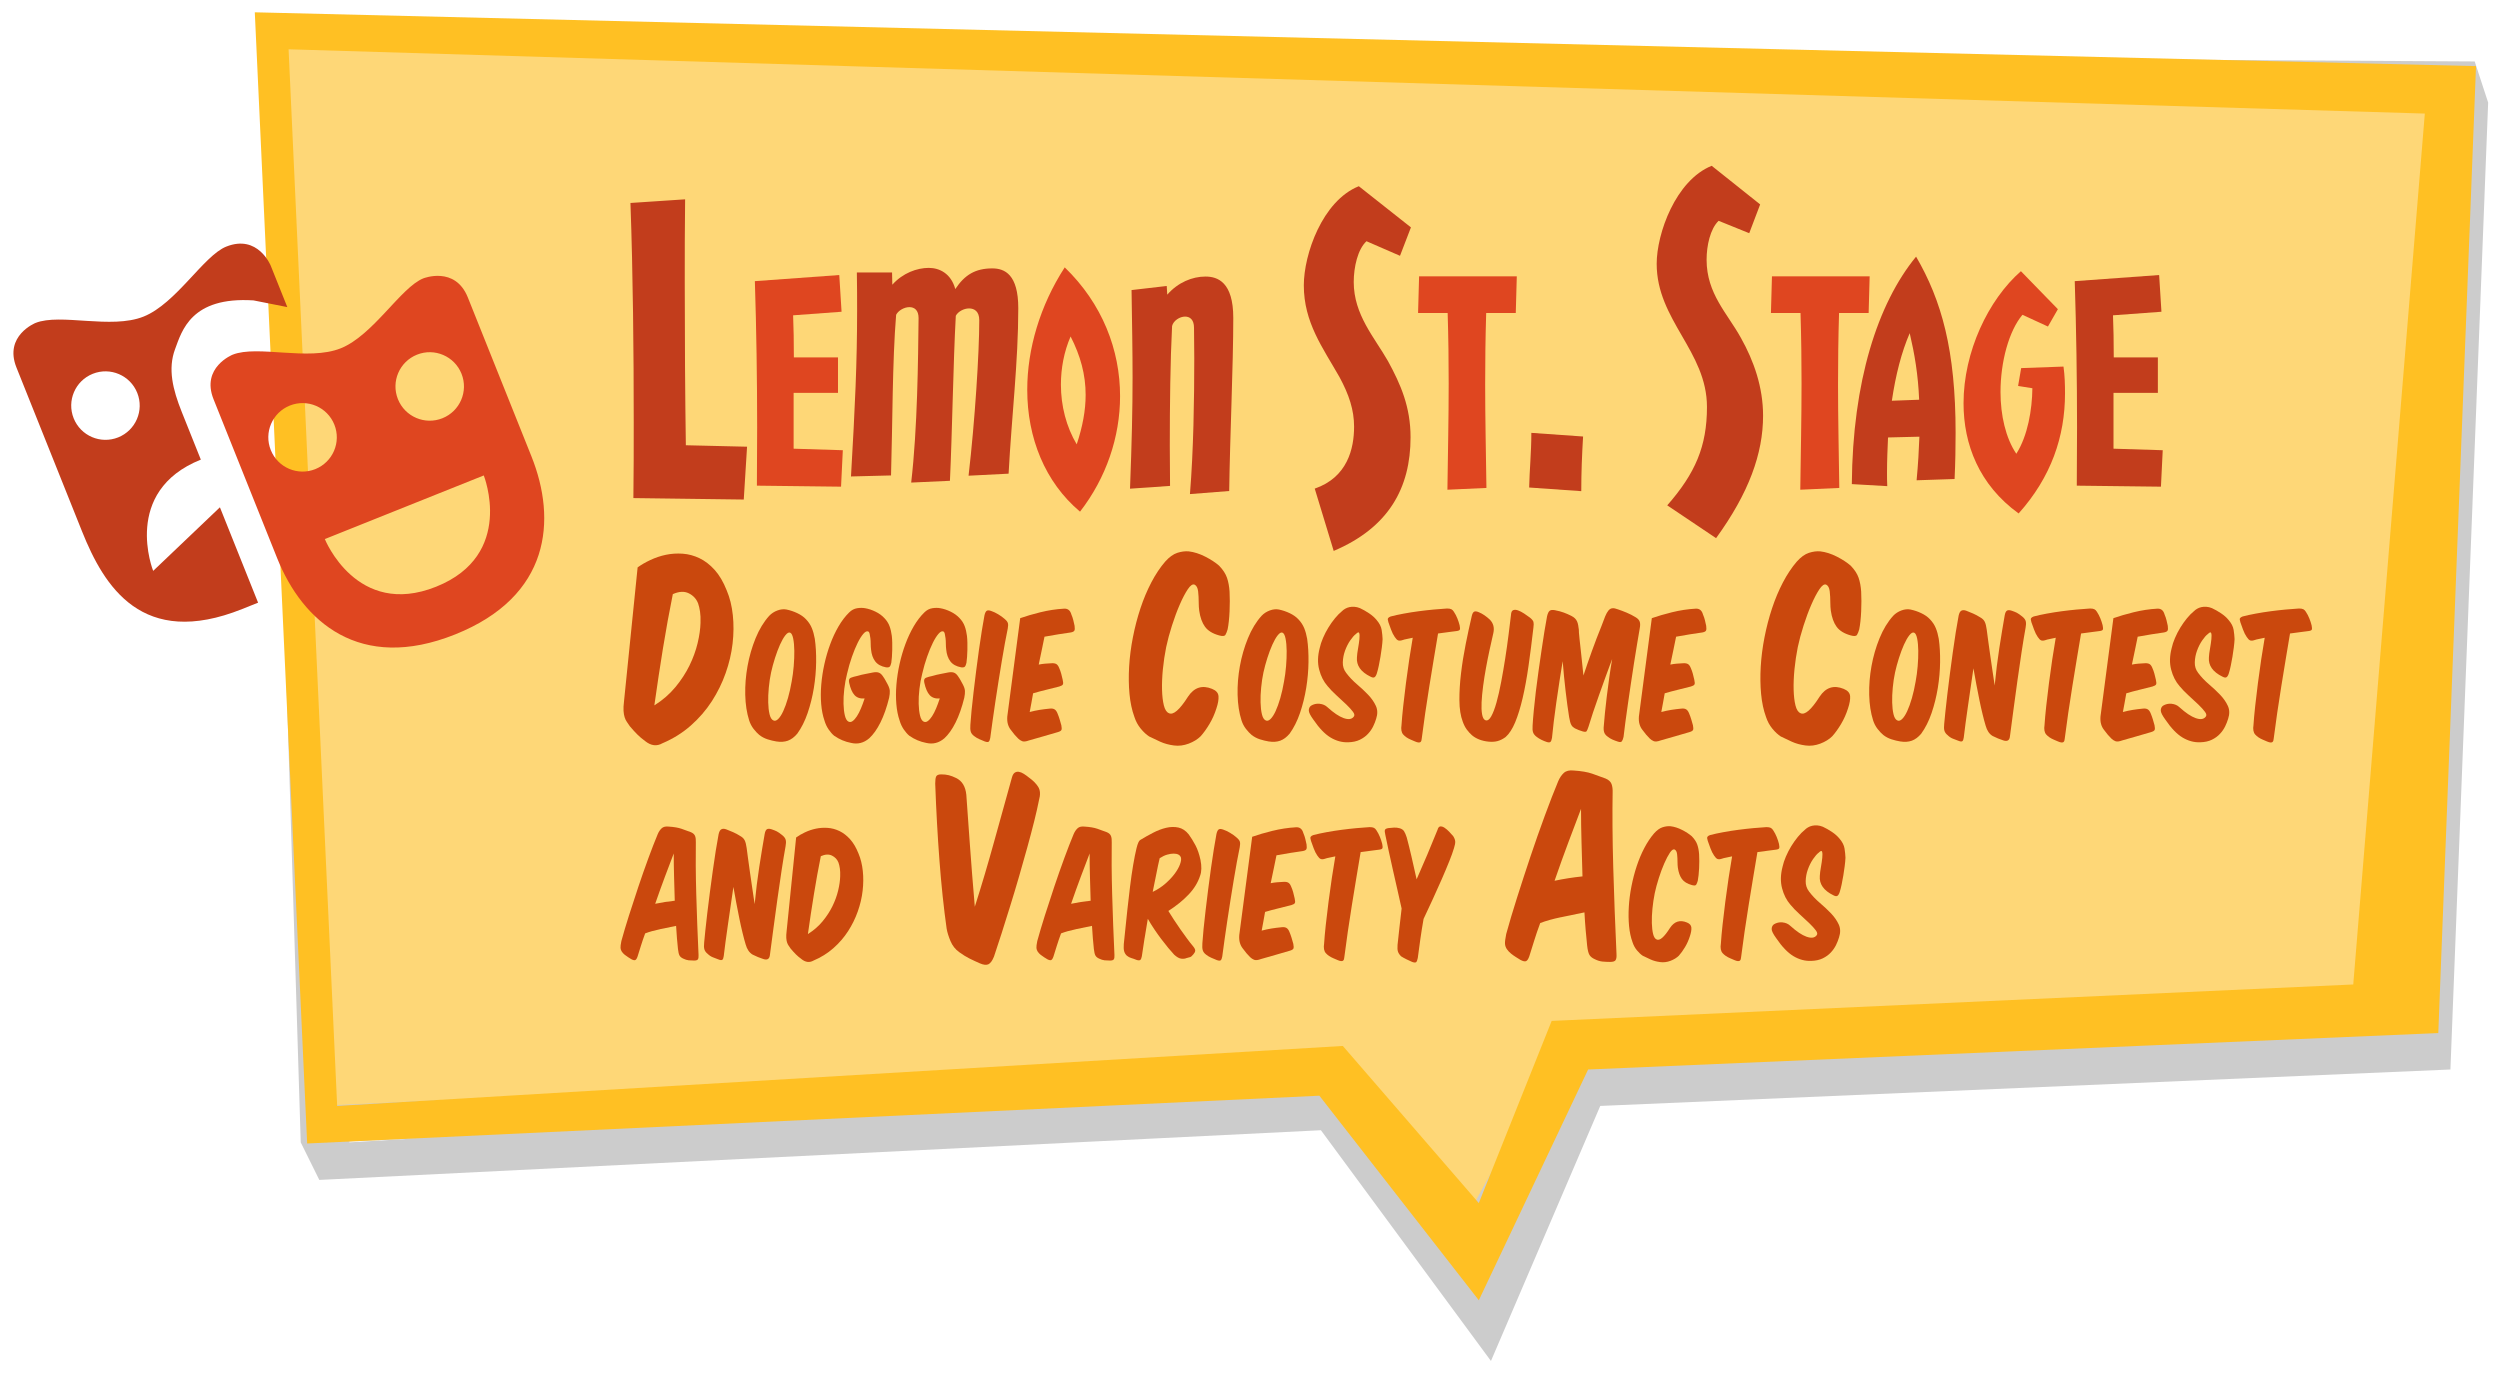 <?xml version="1.0" encoding="UTF-8"?>
<svg id="Layer_1" xmlns="http://www.w3.org/2000/svg" xmlns:xlink="http://www.w3.org/1999/xlink" viewBox="0 0 205.844 113.179">
  <defs>
    <style>
      .cls-1 {
        fill: #fed777;
      }

      .cls-2 {
        filter: url(#drop-shadow-5);
      }

      .cls-3 {
        filter: url(#drop-shadow-4);
      }

      .cls-4 {
        fill: #df4620;
      }

      .cls-5 {
        fill: #ffc023;
      }

      .cls-6 {
        fill: #c23d1c;
      }

      .cls-7 {
        opacity: .2;
      }

      .cls-8 {
        fill: #ca480d;
      }
    </style>
    <filter id="drop-shadow-4" x="49.911" y="11.652" width="128.162" height="33.709" filterUnits="userSpaceOnUse">
      <feOffset dx="2" dy="2"/>
      <feGaussianBlur result="blur" stdDeviation="0"/>
      <feFlood flood-color="#fdcf57" flood-opacity="1"/>
      <feComposite in2="blur" operator="in"/>
      <feComposite in="SourceGraphic"/>
    </filter>
    <filter id="drop-shadow-5" x="50.09" y="44.392" width="140.275" height="35.049" filterUnits="userSpaceOnUse">
      <feOffset dx="1" dy="1"/>
      <feGaussianBlur result="blur-2" stdDeviation="0"/>
      <feFlood flood-color="#fdcf57" flood-opacity="1"/>
      <feComposite in2="blur-2" operator="in"/>
      <feComposite in="SourceGraphic"/>
    </filter>
  </defs>
  <path class="cls-7" d="M21.979,4.013l2.782,90.047,1.53,3.092,82.47-4.092,14,19,9-21,70-3,3.107-79.616-1.107-3.384L21.979,4.013ZM28.758,93.986l5.948-.281-5.944.354-.003-.074ZM122.542,101.807l1.186-2.166-.968,2.419-.219-.253Z"/>
  <g>
    <polygon class="cls-1" points="22.076 2.059 200.761 6.397 196.719 82.159 128.428 86.233 119.761 102.059 108.599 87.169 26.197 91.059 22.076 2.059"/>
    <path class="cls-5" d="M121.761,107.059l-13.126-16.842-83.344,3.935L20.979,1.013l182.89,4.431-3.107,79.616-70,3-9,19ZM110.565,86.121l11.196,12.938,6-15,66-3,5.893-71.708L23.761,4.059l4,87,82.804-4.938Z"/>
  </g>
  <path id="path6342-3" class="cls-4" d="M19.152,29.205s-2.617,1.048-1.57,3.665l5.238,13.087c2.095,5.235,6.807,9.422,14.659,6.279s8.374-9.425,6.279-14.659l-5.238-13.087c-1.048-2.617-3.665-1.57-3.665-1.57-1.853.741-4.128,4.689-6.804,5.76s-6.841-.299-8.899.525ZM23.865,33.392c1.446-.579,3.086.124,3.665,1.57s-.124,3.086-1.57,3.665-3.086-.124-3.665-1.57.124-3.086,1.57-3.665ZM34.334,29.202c1.446-.579,3.086.124,3.665,1.57s-.124,3.086-1.57,3.665-3.086-.124-3.665-1.57.124-3.086,1.57-3.665ZM26.746,44.385l6.543-2.619,6.543-2.619s2.619,6.543-3.924,9.162c-6.543,2.619-9.162-3.924-9.162-3.924Z"/>
  <g class="cls-3">
    <path class="cls-6" d="M54.411,14.412c-.03,2.279-.03,4.59-.03,6.899,0,4.649.03,9.27.09,13.35l5.04.12-.271,4.35-9.089-.12c.029-2.01.029-4.11.029-6.21,0-5.909-.06-12.18-.27-18.089l4.5-.3Z"/>
    <path class="cls-4" d="M63.344,34.944l4.052.126-.146,3.002-6.929-.084c0-1.554.021-3.149.021-4.808,0-3.947-.062-8.062-.188-12.031l6.95-.504.188,3.023-3.989.294c.042,1.134.062,2.1.062,3.465h3.633v2.918h-3.653v4.599Z"/>
    <path class="cls-6" d="M71.45,20.435l.021,1.008c.86-.966,2.036-1.386,3.002-1.386.861,0,1.826.441,2.184,1.743.777-1.176,1.658-1.701,3.045-1.701,1.028,0,2.141.504,2.141,3.275,0,4.409-.545,8.902-.797,13.627l-3.297.168c.525-4.515.882-10.1.882-12.808,0-.714-.399-.966-.84-.966s-.924.272-1.092.608c-.21,3.779-.294,9.596-.483,13.585l-3.191.146c.525-4.514.567-10.099.609-13.542,0-.651-.336-.903-.756-.903-.441,0-.924.294-1.092.63-.314,3.779-.294,9.092-.42,13.228l-3.297.084c.336-5.795.504-9.385.504-13.647,0-1.008,0-2.036-.021-3.149h2.897Z"/>
    <path class="cls-4" d="M90.224,30.618c0,3.359-1.135,6.719-3.297,9.511-2.897-2.436-4.346-6.089-4.346-10.036,0-3.359,1.049-6.929,3.086-10.078,3.107,3.003,4.557,6.803,4.557,10.604ZM85.353,29.673c0,1.743.44,3.465,1.301,4.913.483-1.448.735-2.792.735-4.073,0-1.658-.42-3.212-1.239-4.808-.545,1.26-.797,2.624-.797,3.968Z"/>
    <path class="cls-6" d="M94.066,21.548l.042.714c.882-1.008,2.058-1.491,3.149-1.491,1.008,0,2.288.462,2.288,3.401,0,3.927-.272,9.722-.336,14.257l-3.232.252c.293-3.569.356-7.832.356-11.17,0-.903-.021-1.764-.021-2.52,0-.672-.336-.924-.735-.924-.44,0-.966.336-1.071.776-.146,2.835-.188,6.467-.188,9.868,0,1.134.021,2.247.021,3.297l-3.296.23c.147-3.842.21-6.551.21-9.154,0-2.226-.042-4.388-.084-7.201l2.897-.336Z"/>
    <path class="cls-6" d="M114.173,16.722l-.9,2.34-2.76-1.2c-.72.66-1.05,2.13-1.05,3.36,0,2.699,1.71,4.56,2.82,6.51,1.05,1.92,1.859,3.779,1.859,6.27,0,4.17-1.8,7.439-6.329,9.359l-1.561-5.13c2.7-.93,3.24-3.3,3.24-5.1,0-1.38-.42-2.64-1.2-4.08-1.38-2.43-2.939-4.499-2.939-7.56,0-2.55,1.529-6.96,4.529-8.159l4.29,3.39Z"/>
    <path class="cls-4" d="M114.847,20.75h8.042l-.084,3.023h-2.436c-.063,2.078-.084,4.01-.084,5.879,0,2.75.063,5.459.104,8.524l-3.212.146c.042-3.17.104-5.899.104-8.755,0-1.827-.021-3.717-.084-5.795h-2.436l.084-3.023Z"/>
    <path class="cls-6" d="M123.907,38.141c.03-1.439.18-2.85.18-4.5l4.26.3c-.09,1.5-.149,2.971-.149,4.5l-4.29-.3Z"/>
    <path class="cls-6" d="M142.927,14.832l-.9,2.369-2.52-1.02c-.69.66-.99,2.04-.99,3.21,0,2.79,1.71,4.41,2.82,6.42,1.08,1.92,1.83,4.079,1.83,6.42,0,3.119-1.171,6.359-3.87,10.079l-4.021-2.7c2.311-2.64,3.271-4.859,3.271-8.1,0-4.59-4.14-7.14-4.14-11.789,0-2.49,1.56-6.87,4.529-8.07l3.99,3.181Z"/>
    <path class="cls-4" d="M143.901,20.75h8.042l-.084,3.023h-2.436c-.063,2.078-.084,4.01-.084,5.879,0,2.75.063,5.459.104,8.524l-3.212.146c.042-3.17.104-5.899.104-8.755,0-1.827-.021-3.717-.084-5.795h-2.436l.084-3.023Z"/>
    <path class="cls-6" d="M155.808,37.547c.127-1.323.189-2.499.231-3.591l-2.583.063c-.041.924-.084,1.89-.084,2.897,0,.356,0,.756.021,1.112l-2.918-.168c.062-8.44,2.12-14.865,5.291-18.729,2.1,3.611,3.254,7.685,3.254,14.509,0,1.176-.021,2.456-.084,3.8l-3.129.105ZM153.771,30.996l2.247-.084c-.084-2.079-.379-3.779-.777-5.48-.672,1.554-1.154,3.423-1.47,5.564Z"/>
    <path class="cls-4" d="M159.673,31.206c0-4.241,2.036-8.524,4.724-10.876l3.044,3.128-.818,1.428-2.1-.966c-1.113,1.323-1.806,3.863-1.806,6.362,0,1.89.42,3.779,1.302,5.081.945-1.491,1.302-3.633,1.322-5.396l-1.176-.188.252-1.47,3.486-.126c.104.734.125,1.47.125,2.204,0,3.549-1.133,6.887-3.82,9.89-3.255-2.352-4.535-5.69-4.535-9.07Z"/>
    <path class="cls-6" d="M172.021,34.944l4.053.126-.147,3.002-6.929-.084c0-1.554.021-3.149.021-4.808,0-3.947-.063-8.062-.189-12.031l6.949-.504.189,3.023-3.989.294c.042,1.134.063,2.1.063,3.465h3.632v2.918h-3.653v4.599Z"/>
  </g>
  <g class="cls-2">
    <path class="cls-8" d="M52.55,45.111c.406-.193.833-.337,1.279-.431.447-.093.907-.123,1.38-.09.474.033.934.157,1.38.37.447.214.863.533,1.25.96s.721.993,1,1.7c.254.6.421,1.276.5,2.03.08.753.073,1.533-.02,2.34-.094.807-.283,1.617-.57,2.43-.286.813-.667,1.587-1.14,2.32-.474.733-1.05,1.399-1.73,2-.68.6-1.46,1.087-2.34,1.46-.467.267-.939.206-1.42-.18-.253-.187-.47-.37-.649-.551-.181-.18-.384-.402-.61-.67-.08-.12-.16-.236-.24-.35s-.143-.243-.189-.39c-.047-.147-.077-.323-.091-.53-.013-.207,0-.47.04-.79l1.12-11.021c.293-.213.644-.416,1.051-.609ZM54.609,55.58c.473-.573.86-1.167,1.16-1.78s.522-1.227.67-1.84c.146-.613.227-1.173.24-1.68.013-.347,0-.653-.04-.92s-.094-.493-.16-.681c-.147-.373-.403-.649-.771-.83-.366-.18-.803-.156-1.31.07-.294,1.453-.563,2.94-.811,4.46-.246,1.521-.483,3.087-.71,4.7.681-.427,1.257-.927,1.73-1.5Z"/>
    <path class="cls-8" d="M65.843,50.712c.107.262.188.556.245.882.084.579.121,1.221.111,1.926-.009.704-.072,1.413-.188,2.128-.117.714-.287,1.399-.511,2.058-.225.658-.509,1.225-.854,1.701-.243.289-.502.482-.777.581-.275.098-.59.119-.944.062-.233-.037-.474-.096-.722-.175-.247-.079-.474-.198-.679-.356-.158-.131-.317-.299-.476-.505-.159-.205-.28-.438-.364-.699-.196-.616-.303-1.316-.322-2.101-.019-.784.045-1.575.189-2.373s.366-1.562.665-2.296c.299-.732.672-1.346,1.12-1.841.187-.196.413-.343.679-.441.266-.098.516-.123.749-.076.308.065.604.165.889.301.285.135.521.301.707.497.215.224.376.467.483.728ZM63.666,51.307c-.149.191-.297.448-.441.771s-.282.688-.413,1.099c-.131.411-.238.808-.322,1.19-.084.392-.146.808-.188,1.246s-.059.847-.049,1.225c.009.378.046.702.111.974.065.271.168.438.309.504.121.065.254.027.398-.112s.285-.357.42-.651c.136-.294.264-.65.386-1.07.121-.42.224-.878.308-1.372.074-.393.131-.812.168-1.261.037-.447.054-.867.049-1.26-.005-.392-.035-.728-.091-1.008s-.14-.443-.252-.49c-.112-.046-.243.026-.392.217Z"/>
    <path class="cls-8" d="M72.254,53.89c-.051.057-.151.075-.301.057-.401-.075-.698-.238-.889-.49-.191-.252-.307-.578-.344-.979-.009-.075-.016-.149-.021-.225-.005-.074-.007-.154-.007-.238s-.003-.165-.007-.244c-.005-.08-.013-.156-.021-.231-.019-.14-.04-.261-.062-.364-.023-.103-.063-.163-.119-.182-.112-.047-.245.019-.399.196-.154.177-.311.427-.469.749-.159.321-.315.702-.469,1.141-.154.438-.287.9-.399,1.386-.103.401-.18.821-.231,1.26-.051.439-.072.848-.062,1.226.009.378.047.7.112.966.064.266.163.432.294.497.111.056.226.042.343-.042.116-.084.233-.215.35-.392.117-.178.229-.395.336-.651s.208-.529.302-.819c-.355.028-.631-.062-.826-.272-.196-.21-.346-.554-.448-1.029-.047-.215,0-.35.14-.406.141-.056.322-.106.546-.153.215-.065.439-.119.673-.161.232-.042.434-.082.602-.119.196-.037.357-.033.483.014s.24.149.343.309c.074.103.145.215.21.336s.126.233.182.336c.103.195.159.368.168.518.01.149-.009.341-.056.574-.196.793-.434,1.47-.714,2.03-.28.56-.588.994-.924,1.302-.448.383-.947.509-1.498.378-.495-.094-.957-.289-1.387-.588-.158-.131-.312-.306-.462-.525-.148-.219-.261-.459-.336-.721-.14-.401-.23-.856-.272-1.365s-.04-1.043.007-1.603c.047-.561.133-1.125.259-1.694s.287-1.117.483-1.645c.195-.527.425-1.016.686-1.464.262-.447.551-.825.868-1.134.196-.195.415-.312.658-.35.242-.037.462-.037.658,0,.279.047.566.143.86.287s.539.324.735.539c.187.195.324.413.413.65.089.238.151.507.188.806.019.158.03.341.035.546s.005.408,0,.608c-.005.201-.014.395-.027.581-.015.188-.031.346-.05.477-.037.158-.081.266-.133.321Z"/>
    <path class="cls-8" d="M78.442,53.89c-.051.057-.151.075-.301.057-.401-.075-.698-.238-.889-.49-.191-.252-.307-.578-.344-.979-.009-.075-.016-.149-.021-.225-.005-.074-.007-.154-.007-.238s-.003-.165-.007-.244c-.005-.08-.013-.156-.021-.231-.019-.14-.04-.261-.062-.364-.023-.103-.063-.163-.119-.182-.112-.047-.245.019-.399.196-.154.177-.311.427-.469.749-.159.321-.315.702-.469,1.141-.154.438-.287.9-.399,1.386-.103.401-.18.821-.231,1.26-.051.439-.072.848-.062,1.226.009.378.047.7.112.966.064.266.163.432.294.497.111.056.226.042.343-.042.116-.084.233-.215.35-.392.117-.178.229-.395.336-.651s.208-.529.302-.819c-.355.028-.631-.062-.826-.272-.196-.21-.346-.554-.448-1.029-.047-.215,0-.35.14-.406.141-.056.322-.106.546-.153.215-.065.439-.119.673-.161.232-.042.434-.082.602-.119.196-.037.357-.033.483.014s.24.149.343.309c.074.103.145.215.21.336s.126.233.182.336c.103.195.159.368.168.518.01.149-.009.341-.056.574-.196.793-.434,1.47-.714,2.03-.28.56-.588.994-.924,1.302-.448.383-.947.509-1.498.378-.495-.094-.957-.289-1.387-.588-.158-.131-.312-.306-.462-.525-.148-.219-.261-.459-.336-.721-.14-.401-.23-.856-.272-1.365s-.04-1.043.007-1.603c.047-.561.133-1.125.259-1.694s.287-1.117.483-1.645c.195-.527.425-1.016.686-1.464.262-.447.551-.825.868-1.134.196-.195.415-.312.658-.35.242-.037.462-.037.658,0,.279.047.566.143.86.287s.539.324.735.539c.187.195.324.413.413.65.089.238.151.507.188.806.019.158.03.341.035.546s.005.408,0,.608c-.005.201-.014.395-.027.581-.015.188-.031.346-.05.477-.037.158-.081.266-.133.321Z"/>
    <path class="cls-8" d="M81.984,50.299c.032.107.03.259-.008.455-.074.346-.153.752-.237,1.218-.084.467-.171.964-.259,1.491-.089.527-.178,1.076-.267,1.646s-.175,1.129-.259,1.68-.161,1.08-.231,1.589c-.069.509-.133.969-.188,1.379-.028.159-.07.262-.126.309-.056.046-.163.042-.322-.015-.159-.065-.312-.131-.462-.195-.149-.065-.289-.149-.42-.252-.14-.104-.231-.222-.273-.357-.042-.135-.053-.324-.034-.567.019-.316.051-.711.098-1.183s.103-.982.168-1.533.136-1.124.21-1.722c.075-.598.151-1.176.231-1.736.079-.56.158-1.087.237-1.582.079-.494.151-.914.217-1.26.047-.205.112-.331.196-.378s.21-.037.378.028c.168.056.351.142.546.259.196.116.369.24.519.371.158.131.254.25.287.356Z"/>
    <path class="cls-8" d="M84.672,49.41c.64-.158,1.286-.257,1.939-.294.308-.019.509.14.602.476.075.178.129.336.161.477.032.14.067.294.105.462.027.196.021.329-.021.398-.042.07-.143.119-.301.147-.327.047-.67.098-1.029.154-.359.056-.734.121-1.127.195-.074.346-.149.71-.224,1.093-.075.383-.159.783-.252,1.203.177-.037.352-.062.524-.076.173-.015.353-.026.539-.035.159-.01.285.012.378.062.094.052.173.156.238.315.074.168.133.331.175.49.042.158.082.321.119.489.047.196.052.327.014.393-.037.065-.135.121-.294.168-.354.093-.716.185-1.085.272-.368.089-.726.185-1.07.287-.047.271-.094.534-.141.791s-.093.507-.14.749c.28-.074.551-.133.812-.175.262-.042.542-.077.841-.105.158-.019.286,0,.385.057.098.056.18.163.245.322.074.177.135.345.182.504.047.158.093.321.14.489.038.188.04.315.008.386-.033.069-.129.128-.287.175-.393.111-.794.229-1.204.35-.411.122-.803.233-1.176.336-.252.094-.441.114-.567.063-.126-.052-.235-.124-.329-.217-.103-.103-.201-.208-.294-.315-.094-.107-.2-.245-.322-.413-.103-.131-.18-.284-.23-.462-.052-.177-.067-.387-.049-.63l1.063-8.092c.477-.168,1.034-.331,1.673-.49Z"/>
    <path class="cls-8" d="M99.329,56.321c.02.267-.037.6-.17,1-.146.467-.34.899-.58,1.3s-.48.733-.72,1c-.254.253-.584.456-.99.61-.407.152-.81.203-1.21.149-.413-.054-.79-.156-1.13-.31s-.644-.297-.91-.431c-.227-.146-.457-.359-.69-.64s-.409-.606-.529-.979c-.2-.547-.333-1.174-.4-1.881-.066-.706-.076-1.456-.03-2.25.047-.793.15-1.6.311-2.42.16-.819.366-1.612.62-2.38.253-.767.553-1.479.899-2.14s.727-1.23,1.141-1.71c.333-.373.666-.613,1-.72.333-.107.646-.147.939-.12.44.053.891.196,1.351.43s.843.483,1.149.75c.32.333.537.667.65,1s.183.714.21,1.14c.026.494.026,1.034,0,1.62-.027.587-.08,1.08-.16,1.48-.054.187-.113.337-.18.45-.067.113-.24.13-.521.05-.533-.146-.92-.384-1.16-.71-.239-.327-.399-.771-.479-1.33-.014-.106-.023-.213-.03-.32-.007-.106-.01-.213-.01-.32,0-.346-.017-.663-.05-.949-.034-.287-.13-.471-.29-.551-.16-.066-.347.061-.561.381-.213.319-.434.739-.66,1.26-.227.52-.439,1.093-.64,1.72s-.36,1.22-.479,1.78c-.12.6-.21,1.207-.271,1.819-.06.614-.083,1.178-.07,1.69.014.514.063.943.15,1.29s.223.56.41.64c.359.188.887-.267,1.58-1.359.506-.761,1.166-.974,1.979-.641.333.134.511.334.53.601Z"/>
    <path class="cls-8" d="M106.382,50.712c.107.262.188.556.245.882.084.579.121,1.221.111,1.926-.009.704-.072,1.413-.188,2.128-.117.714-.287,1.399-.511,2.058-.225.658-.509,1.225-.854,1.701-.243.289-.502.482-.777.581-.275.098-.59.119-.944.062-.233-.037-.474-.096-.722-.175-.247-.079-.474-.198-.679-.356-.158-.131-.317-.299-.476-.505-.159-.205-.28-.438-.364-.699-.196-.616-.303-1.316-.322-2.101-.019-.784.045-1.575.189-2.373s.366-1.562.665-2.296c.299-.732.672-1.346,1.12-1.841.187-.196.413-.343.679-.441.266-.098.516-.123.749-.076.308.065.604.165.889.301.285.135.521.301.707.497.215.224.376.467.483.728ZM104.205,51.307c-.149.191-.297.448-.441.771s-.282.688-.413,1.099c-.131.411-.238.808-.322,1.19-.084.392-.146.808-.188,1.246s-.059.847-.049,1.225c.009.378.046.702.111.974.065.271.168.438.309.504.121.065.254.027.398-.112s.285-.357.42-.651c.136-.294.264-.65.386-1.07.121-.42.224-.878.308-1.372.074-.393.131-.812.168-1.261.037-.447.054-.867.049-1.26-.005-.392-.035-.728-.091-1.008s-.14-.443-.252-.49c-.112-.046-.243.026-.392.217Z"/>
    <path class="cls-8" d="M107.655,56.949c.257.023.474.119.65.287.505.457.945.754,1.323.889.378.136.651.105.819-.091.103-.103.089-.243-.042-.42-.131-.178-.315-.38-.553-.609-.238-.229-.502-.474-.791-.734-.29-.262-.542-.523-.757-.784-.317-.364-.546-.814-.686-1.352-.14-.536-.126-1.127.042-1.771.056-.262.147-.539.273-.833s.272-.579.44-.854c.168-.274.351-.531.546-.77.196-.238.393-.437.588-.595.065-.065.149-.129.252-.189s.218-.104.344-.133.264-.037.413-.028c.148.01.303.047.462.112.242.112.489.252.741.42s.463.354.631.56c.232.271.37.542.412.812s.068.522.077.756c-.009.205-.03.434-.062.686-.033.253-.07.507-.112.764s-.089.506-.14.749c-.052.242-.105.452-.161.63-.056.168-.121.272-.196.314-.074.042-.182.026-.322-.049-.803-.392-1.176-.924-1.119-1.596.009-.196.039-.437.091-.721.051-.285.088-.542.111-.771s.02-.394-.014-.497c-.032-.103-.124-.079-.272.07-.141.103-.297.28-.47.532s-.314.534-.427.847-.173.633-.182.959c-.01.327.084.616.279.868.252.336.549.648.89.938.341.29.648.579.924.868.275.29.485.593.63.91s.151.672.021,1.064c-.057.195-.139.403-.245.623-.107.219-.25.425-.428.615-.177.191-.398.353-.665.483-.266.131-.585.2-.959.21-.504.019-.989-.112-1.455-.392-.468-.28-.938-.771-1.414-1.471-.252-.345-.378-.597-.378-.756,0-.168.061-.299.182-.392.215-.131.45-.185.707-.161Z"/>
    <path class="cls-8" d="M118.197,51.055c-.257.033-.521.068-.791.105-.112.663-.229,1.36-.35,2.093-.122.733-.243,1.475-.364,2.227-.121.751-.235,1.495-.343,2.232s-.203,1.438-.287,2.101c-.01.13-.037.219-.084.266s-.11.065-.189.056c-.079-.009-.173-.037-.279-.084-.107-.047-.227-.098-.357-.153-.262-.112-.467-.252-.616-.42-.149-.169-.195-.43-.14-.784.028-.43.074-.947.14-1.555.065-.606.141-1.236.225-1.89s.175-1.307.272-1.96c.099-.653.193-1.246.287-1.778-.159.038-.314.07-.469.099-.154.027-.282.061-.385.098-.141.047-.255.054-.344.021-.089-.033-.184-.129-.287-.287-.111-.159-.212-.359-.301-.603-.089-.242-.161-.443-.217-.602-.056-.168-.065-.28-.028-.336.037-.057.107-.103.21-.141.317-.084.68-.163,1.085-.237.406-.075.819-.141,1.239-.196s.833-.103,1.239-.14c.406-.038.768-.065,1.085-.084.158,0,.277.021.357.062.079.042.146.109.202.203.112.168.208.35.287.546s.143.388.189.574c.037.177.042.296.014.356-.028.062-.126.101-.294.119-.215.028-.45.059-.707.091Z"/>
    <path class="cls-8" d="M119.163,56.669c-.004-.695.04-1.438.134-2.226.093-.789.222-1.592.385-2.408s.329-1.584.497-2.303c.047-.205.114-.329.203-.371.088-.042.217-.025.385.049.158.065.312.149.462.252s.294.22.434.35c.299.299.397.673.294,1.12-.093.401-.193.85-.301,1.345-.107.494-.208.996-.301,1.505-.094.509-.173,1.01-.238,1.505-.065.494-.107.94-.126,1.337s-.005.728.042.994c.047.266.136.427.267.482.168.065.329-.039.482-.314.154-.275.299-.656.435-1.142.135-.484.264-1.047.385-1.687s.233-1.29.336-1.953.193-1.309.273-1.939c.079-.63.146-1.178.202-1.645.01-.205.068-.331.176-.378.106-.047.24-.042.398.014.159.057.327.143.504.259.178.117.341.231.49.344.158.131.252.247.28.35.027.103.027.252,0,.448-.131,1.139-.267,2.198-.406,3.178-.14.98-.301,1.86-.483,2.639-.182.78-.387,1.445-.615,1.995-.229.551-.493.957-.791,1.219-.215.158-.433.268-.651.328-.22.061-.469.077-.749.05-.56-.057-1.018-.233-1.372-.532-.149-.131-.289-.285-.42-.462-.131-.178-.243-.396-.336-.658-.177-.467-.269-1.048-.273-1.743Z"/>
    <path class="cls-8" d="M127.395,55.151c-.088.578-.172,1.144-.252,1.693-.079.551-.149,1.076-.21,1.575-.061.5-.109.945-.146,1.337-.028.168-.07.277-.126.329-.057.052-.159.054-.309.007-.14-.047-.282-.104-.427-.175s-.277-.151-.398-.245c-.149-.111-.247-.233-.294-.364-.047-.13-.061-.316-.042-.56.019-.345.051-.761.098-1.246s.103-1.003.168-1.554.14-1.118.224-1.701.166-1.15.245-1.701.159-1.068.238-1.554.151-.9.217-1.246c.056-.242.131-.396.224-.462.094-.065.233-.079.421-.042.289.056.534.121.734.196.201.074.403.163.609.266.131.065.233.136.308.21.075.075.133.159.175.252.042.094.072.196.092.308.019.112.037.238.056.379,0,.065.002.145.007.237.005.094.021.267.049.519.028.252.068.613.119,1.085.052.471.119,1.112.203,1.925.093-.289.2-.606.322-.952.121-.345.245-.695.371-1.05s.256-.707.392-1.057c.135-.351.264-.675.385-.974.121-.336.227-.611.315-.826.089-.214.18-.378.272-.489.094-.112.201-.176.322-.189s.275.017.462.091c.225.075.465.166.722.273.256.107.506.235.749.385.168.103.274.222.321.357.047.135.047.324,0,.566-.065.364-.138.791-.217,1.281s-.163,1.011-.252,1.561c-.089.551-.175,1.118-.259,1.701-.084.584-.166,1.144-.245,1.681-.079.536-.149,1.038-.21,1.505s-.11.863-.147,1.189c-.037.168-.084.289-.14.364-.056.074-.163.084-.322.028-.149-.047-.299-.104-.448-.168-.149-.065-.279-.145-.392-.238-.149-.103-.247-.224-.294-.364-.047-.14-.056-.326-.028-.56.019-.271.05-.616.092-1.036s.093-.877.153-1.372.128-1.008.203-1.54c.074-.532.154-1.041.238-1.526-.159.42-.332.89-.519,1.407-.187.519-.371,1.031-.553,1.54s-.35.994-.504,1.456-.277.852-.371,1.169c-.065.196-.119.322-.161.378s-.146.061-.314.014c-.225-.064-.439-.148-.645-.252-.065-.037-.121-.076-.168-.118s-.089-.096-.126-.161-.07-.149-.098-.252c-.028-.103-.057-.233-.084-.393-.103-.644-.201-1.367-.294-2.17-.094-.803-.173-1.614-.238-2.436-.094.56-.185,1.129-.273,1.708Z"/>
    <path class="cls-8" d="M136.677,49.41c.64-.158,1.286-.257,1.939-.294.308-.019.509.14.602.476.075.178.129.336.161.477.032.14.067.294.105.462.027.196.021.329-.021.398-.042.07-.143.119-.301.147-.327.047-.67.098-1.029.154-.359.056-.734.121-1.127.195-.074.346-.149.71-.224,1.093-.075.383-.159.783-.252,1.203.177-.037.352-.062.524-.076.173-.015.353-.026.539-.035.159-.01.285.012.378.062.094.052.173.156.238.315.074.168.133.331.175.49.042.158.082.321.119.489.047.196.052.327.014.393-.037.065-.135.121-.294.168-.354.093-.716.185-1.085.272-.368.089-.726.185-1.07.287-.047.271-.094.534-.141.791s-.093.507-.14.749c.28-.074.551-.133.812-.175.262-.042.542-.077.841-.105.158-.019.286,0,.385.057.098.056.18.163.245.322.074.177.135.345.182.504.047.158.093.321.14.489.038.188.04.315.008.386-.033.069-.129.128-.287.175-.393.111-.794.229-1.204.35-.411.122-.803.233-1.176.336-.252.094-.441.114-.567.063-.126-.052-.235-.124-.329-.217-.103-.103-.201-.208-.294-.315-.094-.107-.2-.245-.322-.413-.103-.131-.18-.284-.23-.462-.052-.177-.067-.387-.049-.63l1.063-8.092c.477-.168,1.034-.331,1.673-.49Z"/>
    <path class="cls-8" d="M151.334,56.321c.02.267-.037.6-.17,1-.146.467-.34.899-.58,1.3s-.48.733-.72,1c-.254.253-.584.456-.99.61-.407.152-.81.203-1.21.149-.413-.054-.79-.156-1.13-.31s-.644-.297-.91-.431c-.227-.146-.457-.359-.69-.64s-.409-.606-.529-.979c-.2-.547-.333-1.174-.4-1.881-.066-.706-.076-1.456-.03-2.25.047-.793.15-1.6.311-2.42.16-.819.366-1.612.62-2.38.253-.767.553-1.479.899-2.14s.727-1.23,1.141-1.71c.333-.373.666-.613,1-.72.333-.107.646-.147.939-.12.44.053.891.196,1.351.43s.843.483,1.149.75c.32.333.537.667.65,1s.183.714.21,1.14c.026.494.026,1.034,0,1.62-.027.587-.08,1.08-.16,1.48-.054.187-.113.337-.18.45-.067.113-.24.13-.521.05-.533-.146-.92-.384-1.16-.71-.239-.327-.399-.771-.479-1.33-.014-.106-.023-.213-.03-.32-.007-.106-.01-.213-.01-.32,0-.346-.017-.663-.05-.949-.034-.287-.13-.471-.29-.551-.16-.066-.347.061-.561.381-.213.319-.434.739-.66,1.26-.227.52-.439,1.093-.64,1.72s-.36,1.22-.479,1.78c-.12.6-.21,1.207-.271,1.819-.06.614-.083,1.178-.07,1.69.014.514.063.943.15,1.29s.223.56.41.64c.359.188.887-.267,1.58-1.359.506-.761,1.166-.974,1.979-.641.333.134.511.334.53.601Z"/>
    <path class="cls-8" d="M158.387,50.712c.107.262.188.556.245.882.084.579.121,1.221.111,1.926-.009.704-.072,1.413-.188,2.128-.117.714-.287,1.399-.511,2.058-.225.658-.509,1.225-.854,1.701-.243.289-.502.482-.777.581-.275.098-.59.119-.944.062-.233-.037-.474-.096-.722-.175-.247-.079-.474-.198-.679-.356-.158-.131-.317-.299-.476-.505-.159-.205-.28-.438-.364-.699-.196-.616-.303-1.316-.322-2.101-.019-.784.045-1.575.189-2.373s.366-1.562.665-2.296c.299-.732.672-1.346,1.12-1.841.187-.196.413-.343.679-.441.266-.098.516-.123.749-.076.308.065.604.165.889.301.285.135.521.301.707.497.215.224.376.467.483.728ZM156.21,51.307c-.149.191-.297.448-.441.771s-.282.688-.413,1.099c-.131.411-.238.808-.322,1.19-.084.392-.146.808-.188,1.246s-.059.847-.049,1.225c.009.378.046.702.111.974.065.271.168.438.309.504.121.065.254.027.398-.112s.285-.357.42-.651c.136-.294.264-.65.386-1.07.121-.42.224-.878.308-1.372.074-.393.131-.812.168-1.261.037-.447.054-.867.049-1.26-.005-.392-.035-.728-.091-1.008s-.14-.443-.252-.49c-.112-.046-.243.026-.392.217Z"/>
    <path class="cls-8" d="M163.623,52.343c.154-.994.301-1.888.441-2.681.037-.205.1-.334.188-.385.089-.052.217-.049.385.007s.309.112.42.168c.112.056.267.163.462.322.159.131.253.264.28.398.028.136.023.301-.014.497-.103.569-.213,1.234-.329,1.995-.117.761-.231,1.547-.343,2.359-.112.812-.222,1.616-.329,2.415-.107.798-.203,1.519-.287,2.163-.028.354-.21.476-.546.363-.149-.047-.297-.101-.441-.161s-.292-.128-.44-.202c-.271-.159-.462-.439-.574-.841-.084-.279-.171-.602-.259-.966-.089-.364-.176-.753-.26-1.169-.084-.415-.168-.842-.252-1.281-.084-.438-.163-.877-.237-1.315-.075.522-.152,1.052-.231,1.589s-.154,1.053-.224,1.547c-.07.495-.136.962-.196,1.4s-.109.825-.146,1.162c-.02.158-.059.259-.119.301-.062.042-.171.03-.329-.035-.149-.056-.301-.114-.455-.175s-.296-.156-.427-.287c-.131-.103-.218-.222-.26-.357-.042-.135-.049-.324-.021-.566.019-.243.052-.576.098-1.001.047-.425.101-.903.161-1.436s.131-1.094.21-1.687.159-1.181.238-1.765c.079-.583.161-1.136.245-1.658.084-.523.163-.98.237-1.372.047-.215.122-.351.225-.406s.233-.056.392,0c.196.075.39.154.581.238s.39.191.595.321c.168.094.287.213.357.357s.124.356.161.637c.028.215.065.497.112.848.046.35.1.732.16,1.147s.124.85.189,1.302c.065.453.131.89.196,1.31.103-1.073.23-2.107.385-3.102Z"/>
    <path class="cls-8" d="M171.141,51.055c-.257.033-.521.068-.791.105-.112.663-.229,1.36-.35,2.093-.122.733-.243,1.475-.364,2.227-.121.751-.235,1.495-.343,2.232s-.203,1.438-.287,2.101c-.01.13-.037.219-.084.266s-.11.065-.189.056c-.079-.009-.173-.037-.279-.084-.107-.047-.227-.098-.357-.153-.262-.112-.467-.252-.616-.42-.149-.169-.195-.43-.14-.784.028-.43.074-.947.14-1.555.065-.606.141-1.236.225-1.89s.175-1.307.272-1.96c.099-.653.193-1.246.287-1.778-.159.038-.314.07-.469.099-.154.027-.282.061-.385.098-.141.047-.255.054-.344.021-.089-.033-.184-.129-.287-.287-.111-.159-.212-.359-.301-.603-.089-.242-.161-.443-.217-.602-.056-.168-.065-.28-.028-.336.037-.057.107-.103.21-.141.317-.084.68-.163,1.085-.237.406-.075.819-.141,1.239-.196s.833-.103,1.239-.14c.406-.038.768-.065,1.085-.084.158,0,.277.021.357.062.079.042.146.109.202.203.112.168.208.35.287.546s.143.388.189.574c.037.177.042.296.014.356-.028.062-.126.101-.294.119-.215.028-.45.059-.707.091Z"/>
    <path class="cls-8" d="M174.683,49.41c.64-.158,1.286-.257,1.939-.294.308-.019.509.14.602.476.075.178.129.336.161.477.032.14.067.294.105.462.027.196.021.329-.021.398-.042.07-.143.119-.301.147-.327.047-.67.098-1.029.154-.359.056-.734.121-1.127.195-.074.346-.149.71-.224,1.093-.075.383-.159.783-.252,1.203.177-.037.352-.062.524-.076.173-.015.353-.026.539-.035.159-.01.285.012.378.062.094.052.173.156.238.315.074.168.133.331.175.49.042.158.082.321.119.489.047.196.052.327.014.393-.037.065-.135.121-.294.168-.354.093-.716.185-1.085.272-.368.089-.726.185-1.07.287-.047.271-.094.534-.141.791s-.093.507-.14.749c.28-.074.551-.133.812-.175.262-.042.542-.077.841-.105.158-.019.286,0,.385.057.098.056.18.163.245.322.074.177.135.345.182.504.047.158.093.321.14.489.038.188.04.315.008.386-.033.069-.129.128-.287.175-.393.111-.794.229-1.204.35-.411.122-.803.233-1.176.336-.252.094-.441.114-.567.063-.126-.052-.235-.124-.329-.217-.103-.103-.201-.208-.294-.315-.094-.107-.2-.245-.322-.413-.103-.131-.18-.284-.23-.462-.052-.177-.067-.387-.049-.63l1.063-8.092c.477-.168,1.034-.331,1.673-.49Z"/>
    <path class="cls-8" d="M177.805,56.949c.257.023.474.119.65.287.505.457.945.754,1.323.889.378.136.651.105.819-.091.103-.103.089-.243-.042-.42-.131-.178-.315-.38-.553-.609-.238-.229-.502-.474-.791-.734-.29-.262-.542-.523-.757-.784-.317-.364-.546-.814-.686-1.352-.14-.536-.126-1.127.042-1.771.056-.262.147-.539.273-.833s.272-.579.44-.854c.168-.274.351-.531.546-.77.196-.238.393-.437.588-.595.065-.065.149-.129.252-.189s.218-.104.344-.133.264-.037.413-.028c.148.01.303.047.462.112.242.112.489.252.741.42s.463.354.631.56c.232.271.37.542.412.812s.068.522.077.756c-.009.205-.03.434-.062.686-.033.253-.07.507-.112.764s-.089.506-.14.749c-.052.242-.105.452-.161.63-.056.168-.121.272-.196.314-.074.042-.182.026-.322-.049-.803-.392-1.176-.924-1.119-1.596.009-.196.039-.437.091-.721.051-.285.088-.542.111-.771s.02-.394-.014-.497c-.032-.103-.124-.079-.272.07-.141.103-.297.28-.47.532s-.314.534-.427.847-.173.633-.182.959c-.01.327.084.616.279.868.252.336.549.648.89.938.341.29.648.579.924.868.275.29.485.593.63.91s.151.672.021,1.064c-.057.195-.139.403-.245.623-.107.219-.25.425-.428.615-.177.191-.398.353-.665.483-.266.131-.585.2-.959.21-.504.019-.989-.112-1.455-.392-.468-.28-.938-.771-1.414-1.471-.252-.345-.378-.597-.378-.756,0-.168.061-.299.182-.392.215-.131.45-.185.707-.161Z"/>
    <path class="cls-8" d="M188.346,51.055c-.257.033-.521.068-.791.105-.112.663-.229,1.36-.35,2.093-.122.733-.243,1.475-.364,2.227-.121.751-.235,1.495-.343,2.232s-.203,1.438-.287,2.101c-.01.13-.037.219-.084.266s-.11.065-.189.056c-.079-.009-.173-.037-.279-.084-.107-.047-.227-.098-.357-.153-.262-.112-.467-.252-.616-.42-.149-.169-.195-.43-.14-.784.028-.43.074-.947.14-1.555.065-.606.141-1.236.225-1.89s.175-1.307.272-1.96c.099-.653.193-1.246.287-1.778-.159.038-.314.07-.469.099-.154.027-.282.061-.385.098-.141.047-.255.054-.344.021-.089-.033-.184-.129-.287-.287-.111-.159-.212-.359-.301-.603-.089-.242-.161-.443-.217-.602-.056-.168-.065-.28-.028-.336.037-.057.107-.103.21-.141.317-.084.68-.163,1.085-.237.406-.075.819-.141,1.239-.196s.833-.103,1.239-.14c.406-.038.768-.065,1.085-.084.158,0,.277.021.357.062.079.042.146.109.202.203.112.168.208.35.287.546s.143.388.189.574c.037.177.042.296.014.356-.028.062-.126.101-.294.119-.215.028-.45.059-.707.091Z"/>
    <path class="cls-8" d="M53.318,75.516c-.453.094-.852.206-1.197.337-.131.354-.245.688-.343,1.001-.098.312-.193.618-.287.917-.056.158-.119.252-.188.279-.07.028-.176.005-.315-.069-.075-.047-.161-.101-.259-.161-.099-.061-.193-.129-.287-.203-.093-.075-.173-.159-.238-.252-.065-.094-.103-.196-.111-.309-.01-.111.014-.303.069-.573.168-.616.376-1.313.623-2.094.247-.778.506-1.572.777-2.38.271-.807.546-1.591.826-2.352.279-.761.536-1.421.77-1.981.084-.195.191-.354.322-.476s.322-.168.574-.14c.438.027.793.088,1.063.182s.527.187.771.28c.177.074.291.18.343.314.051.136.072.311.062.525-.009.532-.012,1.169-.007,1.911.005.741.019,1.528.042,2.358.023.831.052,1.678.084,2.541.033.863.067,1.688.105,2.472.009.168-.01.284-.057.35s-.149.098-.308.098c-.159,0-.308-.007-.448-.021-.14-.015-.284-.059-.434-.133-.149-.065-.255-.149-.315-.252-.061-.104-.104-.285-.133-.547-.028-.271-.056-.564-.084-.882s-.052-.658-.07-1.021c-.447.093-.898.187-1.351.279ZM54.558,73.164c-.02-.672-.038-1.335-.057-1.988s-.027-1.288-.027-1.903c-.215.56-.455,1.194-.722,1.903-.266.71-.534,1.456-.805,2.24.532-.112,1.068-.196,1.61-.252Z"/>
    <path class="cls-8" d="M61.522,70.343c.154-.994.301-1.888.441-2.681.037-.205.1-.334.188-.385.089-.052.217-.049.385.007s.309.112.42.168c.112.056.267.163.462.322.159.131.253.264.28.398.028.136.023.301-.014.497-.103.569-.213,1.234-.329,1.995-.117.761-.231,1.547-.343,2.359-.112.812-.222,1.616-.329,2.415-.107.798-.203,1.519-.287,2.163-.028.354-.21.476-.546.363-.149-.047-.297-.101-.441-.161s-.292-.128-.44-.202c-.271-.159-.462-.439-.574-.841-.084-.279-.171-.602-.259-.966-.089-.364-.176-.753-.26-1.169-.084-.415-.168-.842-.252-1.281-.084-.438-.163-.877-.237-1.315-.075.522-.152,1.052-.231,1.589s-.154,1.053-.224,1.547c-.07.495-.136.962-.196,1.4s-.109.825-.146,1.162c-.02.158-.059.259-.119.301-.062.042-.171.03-.329-.035-.149-.056-.301-.114-.455-.175s-.296-.156-.427-.287c-.131-.103-.218-.222-.26-.357-.042-.135-.049-.324-.021-.566.019-.243.052-.576.098-1.001.047-.425.101-.903.161-1.436s.131-1.094.21-1.687.159-1.181.238-1.765c.079-.583.161-1.136.245-1.658.084-.523.163-.98.237-1.372.047-.215.122-.351.225-.406s.233-.056.392,0c.196.075.39.154.581.238s.39.191.595.321c.168.094.287.213.357.357s.124.356.161.637c.028.215.065.497.112.848.046.35.1.732.16,1.147s.124.85.189,1.302c.065.453.131.89.196,1.31.103-1.073.23-2.107.385-3.102Z"/>
    <path class="cls-8" d="M65.288,67.53c.284-.136.583-.235.896-.301.312-.065.634-.087.966-.063.331.023.653.109.966.259s.604.374.875.672c.271.299.504.695.7,1.19.177.42.294.894.35,1.421s.052,1.073-.014,1.638c-.065.565-.198,1.132-.399,1.701-.2.569-.467,1.111-.798,1.624-.331.514-.735.98-1.211,1.4s-1.022.761-1.638,1.021c-.327.187-.658.145-.994-.126-.178-.13-.329-.259-.455-.385s-.269-.282-.427-.469c-.057-.084-.112-.166-.168-.245-.057-.079-.101-.17-.134-.273-.032-.103-.053-.226-.062-.371-.009-.145,0-.328.028-.553l.783-7.714c.206-.149.45-.292.735-.427ZM66.73,74.859c.331-.401.602-.817.812-1.246.21-.43.366-.858.469-1.288s.159-.821.168-1.176c.01-.243,0-.458-.027-.645-.028-.187-.065-.345-.112-.476-.103-.262-.282-.455-.539-.581s-.562-.109-.917.049c-.205,1.018-.395,2.058-.566,3.122-.173,1.063-.339,2.161-.497,3.29.476-.299.879-.648,1.211-1.05Z"/>
    <path class="cls-8" d="M84.153,66.62c-.167.667-.357,1.387-.57,2.16s-.439,1.573-.68,2.399c-.24.827-.483,1.638-.73,2.431-.246.793-.483,1.547-.71,2.26-.227.714-.434,1.344-.62,1.89-.133.333-.283.543-.449.63-.167.087-.404.063-.71-.069-.308-.134-.594-.268-.86-.4s-.547-.307-.84-.52c-.32-.227-.561-.53-.721-.91-.159-.38-.267-.724-.319-1.03-.24-1.706-.438-3.57-.59-5.59-.153-2.021-.271-4.137-.351-6.35,0-.28.026-.477.08-.591.054-.112.193-.17.42-.17s.434.023.62.07.387.123.601.23c.492.239.772.699.84,1.38.04.533.083,1.144.13,1.83.046.687.1,1.43.16,2.229.06.8.123,1.637.189,2.51.066.874.141,1.757.22,2.65.561-1.76,1.094-3.561,1.601-5.4s.993-3.593,1.46-5.26c.053-.187.13-.313.229-.38.101-.066.214-.09.341-.07.126.021.263.077.409.17.147.094.294.2.44.32.32.227.566.477.74.75.173.273.193.644.06,1.11-.093.479-.224,1.053-.39,1.72Z"/>
    <path class="cls-8" d="M87.562,75.516c-.453.094-.852.206-1.197.337-.131.354-.245.688-.343,1.001-.098.312-.193.618-.287.917-.056.158-.119.252-.188.279-.07.028-.176.005-.315-.069-.075-.047-.161-.101-.259-.161-.099-.061-.193-.129-.287-.203-.093-.075-.173-.159-.238-.252-.065-.094-.103-.196-.111-.309-.01-.111.014-.303.069-.573.168-.616.376-1.313.623-2.094.247-.778.506-1.572.777-2.38.271-.807.546-1.591.826-2.352.279-.761.536-1.421.77-1.981.084-.195.191-.354.322-.476s.322-.168.574-.14c.438.027.793.088,1.063.182s.527.187.771.28c.177.074.291.18.343.314.051.136.072.311.062.525-.009.532-.012,1.169-.007,1.911.005.741.019,1.528.042,2.358.023.831.052,1.678.084,2.541.033.863.067,1.688.105,2.472.009.168-.01.284-.057.35s-.149.098-.308.098c-.159,0-.308-.007-.448-.021-.14-.015-.284-.059-.434-.133-.149-.065-.255-.149-.315-.252-.061-.104-.104-.285-.133-.547-.028-.271-.056-.564-.084-.882s-.052-.658-.07-1.021c-.447.093-.898.187-1.351.279ZM88.801,73.164c-.02-.672-.038-1.335-.057-1.988s-.027-1.288-.027-1.903c-.215.56-.455,1.194-.722,1.903-.266.71-.534,1.456-.805,2.24.532-.112,1.068-.196,1.61-.252Z"/>
    <path class="cls-8" d="M93.245,76.223c-.079.509-.156,1.016-.23,1.52-.028.149-.07.247-.126.294s-.159.047-.309,0c-.158-.065-.303-.117-.434-.154s-.252-.103-.364-.195c-.111-.104-.187-.227-.224-.371s-.047-.339-.028-.581c.028-.262.068-.645.119-1.148.052-.504.11-1.062.175-1.673.065-.611.138-1.241.218-1.89.079-.649.165-1.249.259-1.8.093-.55.187-1.015.279-1.393.094-.378.191-.6.295-.665.336-.205.688-.403,1.057-.595.368-.191.73-.329,1.085-.413s.693-.091,1.015-.021c.322.07.604.26.848.567.195.271.38.569.553.896.173.327.311.729.413,1.204.103.532.093.962-.028,1.288-.178.561-.495,1.081-.952,1.562s-1.013.931-1.666,1.351c.141.225.294.467.462.729.168.261.344.521.525.776.182.257.361.507.539.749.177.243.345.458.504.645.131.158.191.284.182.378-.009.093-.061.191-.153.294-.104.131-.194.208-.273.23-.079.023-.175.05-.287.077-.131.057-.279.072-.447.049-.169-.023-.36-.133-.574-.328-.141-.149-.304-.337-.49-.561s-.378-.467-.574-.728c-.195-.262-.39-.534-.581-.819-.191-.284-.366-.567-.524-.847-.094.541-.18,1.066-.26,1.574ZM94.212,70.946c-.089.462-.189.959-.302,1.491.393-.188.742-.416,1.051-.687.308-.271.562-.541.763-.812.2-.271.345-.527.434-.771.089-.242.114-.429.077-.56-.074-.215-.275-.322-.602-.322-.159,0-.336.028-.532.084s-.401.154-.616.294c-.093.392-.185.819-.272,1.281Z"/>
    <path class="cls-8" d="M101.086,68.299c.032.107.03.259-.008.455-.074.346-.153.752-.237,1.218-.084.467-.171.964-.259,1.491-.089.527-.178,1.076-.267,1.646s-.175,1.129-.259,1.68-.161,1.08-.231,1.589c-.069.509-.133.969-.188,1.379-.028.159-.07.262-.126.309-.056.046-.163.042-.322-.015-.159-.065-.312-.131-.462-.195-.149-.065-.289-.149-.42-.252-.14-.104-.231-.222-.273-.357-.042-.135-.053-.324-.034-.567.019-.316.051-.711.098-1.183s.103-.982.168-1.533.136-1.124.21-1.722c.075-.598.151-1.176.231-1.736.079-.56.158-1.087.237-1.582.079-.494.151-.914.217-1.26.047-.205.112-.331.196-.378s.21-.037.378.028c.168.056.351.142.546.259.196.116.369.24.519.371.158.131.254.25.287.356Z"/>
    <path class="cls-8" d="M103.772,67.41c.64-.158,1.286-.257,1.939-.294.308-.019.509.14.602.476.075.178.129.336.161.477.032.14.067.294.105.462.027.196.021.329-.021.398-.042.07-.143.119-.301.147-.327.047-.67.098-1.029.154-.359.056-.734.121-1.127.195-.074.346-.149.71-.224,1.093-.075.383-.159.783-.252,1.203.177-.037.352-.062.524-.076.173-.015.353-.026.539-.035.159-.01.285.012.378.062.094.052.173.156.238.315.074.168.133.331.175.49.042.158.082.321.119.489.047.196.052.327.014.393-.037.065-.135.121-.294.168-.354.093-.716.185-1.085.272-.368.089-.726.185-1.07.287-.047.271-.094.534-.141.791s-.093.507-.14.749c.28-.074.551-.133.812-.175.262-.042.542-.077.841-.105.158-.019.286,0,.385.057.098.056.18.163.245.322.074.177.135.345.182.504.047.158.093.321.14.489.038.188.04.315.008.386-.033.069-.129.128-.287.175-.393.111-.794.229-1.204.35-.411.122-.803.233-1.176.336-.252.094-.441.114-.567.063-.126-.052-.235-.124-.329-.217-.103-.103-.201-.208-.294-.315-.094-.107-.2-.245-.322-.413-.103-.131-.18-.284-.23-.462-.052-.177-.067-.387-.049-.63l1.063-8.092c.477-.168,1.034-.331,1.673-.49Z"/>
    <path class="cls-8" d="M111.823,69.055c-.257.033-.521.068-.791.105-.112.663-.229,1.36-.35,2.093-.122.733-.243,1.475-.364,2.227-.121.751-.235,1.495-.343,2.232s-.203,1.438-.287,2.101c-.01.13-.037.219-.084.266s-.11.065-.189.056c-.079-.009-.173-.037-.279-.084-.107-.047-.227-.098-.357-.153-.262-.112-.467-.252-.616-.42-.149-.169-.195-.43-.14-.784.028-.43.074-.947.14-1.555.065-.606.141-1.236.225-1.89s.175-1.307.272-1.96c.099-.653.193-1.246.287-1.778-.159.038-.314.07-.469.099-.154.027-.282.061-.385.098-.141.047-.255.054-.344.021-.089-.033-.184-.129-.287-.287-.111-.159-.212-.359-.301-.603-.089-.242-.161-.443-.217-.602-.056-.168-.065-.28-.028-.336.037-.057.107-.103.21-.141.317-.084.68-.163,1.085-.237.406-.075.819-.141,1.239-.196s.833-.103,1.239-.14c.406-.038.768-.065,1.085-.084.158,0,.277.021.357.062.079.042.146.109.202.203.112.168.208.35.287.546s.143.388.189.574c.037.177.042.296.014.356-.028.062-.126.101-.294.119-.215.028-.45.059-.707.091Z"/>
    <path class="cls-8" d="M118.326,69.923c-.177.443-.38.927-.608,1.449-.229.522-.474,1.068-.735,1.638s-.518,1.12-.77,1.652c-.104.588-.191,1.146-.267,1.673-.074.527-.145,1.043-.21,1.547-.037.187-.084.301-.14.343-.057.042-.164.035-.322-.021-.149-.065-.306-.138-.469-.217-.163-.08-.311-.161-.441-.245-.131-.131-.217-.259-.259-.385s-.054-.311-.035-.554c.047-.392.096-.842.147-1.351.051-.509.114-1.057.188-1.646-.111-.504-.229-1.023-.35-1.561-.121-.536-.243-1.071-.364-1.603-.121-.532-.235-1.048-.343-1.548-.107-.499-.203-.954-.287-1.364-.047-.196-.056-.329-.028-.399.028-.07.117-.119.267-.146.158-.019.317-.033.476-.042.159-.01.317.009.477.056.158.047.274.126.35.238.074.111.149.284.224.518.121.448.25.966.386,1.554.135.588.277,1.219.427,1.891.299-.672.593-1.352.882-2.037.289-.687.569-1.365.84-2.037.047-.178.124-.271.231-.28.106-.009.224.028.35.112s.252.191.378.322.235.252.329.363c.103.159.158.304.168.435s-.023.312-.098.546c-.084.289-.215.655-.393,1.099Z"/>
    <path class="cls-8" d="M127.528,74.521c-.647.133-1.217.293-1.71.479-.188.507-.351.983-.49,1.43-.14.447-.277.884-.41,1.311-.08.227-.17.359-.27.399-.101.04-.25.007-.45-.1-.107-.066-.23-.144-.37-.229-.14-.087-.276-.184-.41-.29-.133-.107-.246-.227-.34-.36-.093-.133-.146-.28-.16-.44-.013-.159.021-.433.1-.819.24-.88.537-1.877.891-2.99.353-1.113.723-2.247,1.109-3.4.387-1.152.78-2.272,1.181-3.359.399-1.087.767-2.03,1.1-2.83.12-.28.273-.507.46-.681.187-.173.46-.239.82-.199.626.04,1.133.127,1.52.26.387.134.754.267,1.101.399.253.107.416.258.49.45.072.193.103.443.09.75-.014.761-.018,1.67-.011,2.73.007,1.06.027,2.184.061,3.37s.073,2.396.12,3.63c.046,1.233.097,2.41.149,3.53.014.239-.013.406-.08.5-.066.093-.213.14-.439.14s-.44-.01-.64-.03c-.2-.02-.407-.083-.62-.189-.214-.094-.364-.214-.45-.36-.087-.146-.15-.406-.19-.78-.04-.387-.08-.807-.12-1.26s-.073-.94-.1-1.46c-.64.134-1.283.267-1.93.4ZM129.298,71.16c-.026-.96-.054-1.906-.08-2.84s-.04-1.84-.04-2.721c-.307.801-.649,1.707-1.029,2.721-.381,1.014-.764,2.08-1.15,3.2.76-.16,1.526-.28,2.3-.36Z"/>
    <path class="cls-8" d="M138.263,75.376c.015.187-.025.42-.118.7-.104.327-.238.63-.406.91-.168.279-.336.513-.504.7-.178.177-.409.319-.693.427-.285.107-.567.142-.847.104-.29-.037-.554-.109-.791-.217-.238-.107-.45-.207-.638-.301-.158-.103-.319-.252-.482-.448s-.287-.425-.371-.686c-.14-.383-.233-.821-.28-1.316-.046-.494-.054-1.02-.021-1.575.032-.555.104-1.12.217-1.693.112-.574.257-1.13.434-1.666.178-.537.388-1.036.63-1.498.243-.462.509-.861.799-1.197.232-.261.466-.43.699-.504.233-.075.453-.103.658-.084.309.037.623.138.945.301s.59.339.805.525c.225.233.376.467.455.699.079.233.128.5.147.799.019.345.019.723,0,1.134-.02.411-.057.756-.112,1.036-.037.131-.079.235-.126.314-.047.08-.168.091-.364.035-.373-.103-.644-.269-.812-.497s-.28-.539-.336-.931c-.01-.075-.017-.149-.021-.225-.005-.074-.007-.148-.007-.224,0-.242-.012-.464-.035-.665-.023-.2-.091-.329-.203-.385-.111-.047-.242.042-.392.266-.149.225-.304.519-.462.882-.159.364-.309.766-.448,1.204-.14.439-.252.854-.336,1.246-.084.42-.147.845-.189,1.274s-.058.823-.049,1.183c.01.359.045.66.105.903s.156.392.287.448c.252.131.62-.187,1.105-.952.354-.532.816-.682,1.386-.448.233.094.357.233.371.42Z"/>
    <path class="cls-8" d="M144.492,69.055c-.257.033-.521.068-.791.105-.112.663-.229,1.36-.35,2.093-.122.733-.243,1.475-.364,2.227-.121.751-.235,1.495-.343,2.232s-.203,1.438-.287,2.101c-.01.13-.037.219-.084.266s-.11.065-.189.056c-.079-.009-.173-.037-.279-.084-.107-.047-.227-.098-.357-.153-.262-.112-.467-.252-.616-.42-.149-.169-.195-.43-.14-.784.028-.43.074-.947.14-1.555.065-.606.141-1.236.225-1.89s.175-1.307.272-1.96c.099-.653.193-1.246.287-1.778-.159.038-.314.07-.469.099-.154.027-.282.061-.385.098-.141.047-.255.054-.344.021-.089-.033-.184-.129-.287-.287-.111-.159-.212-.359-.301-.603-.089-.242-.161-.443-.217-.602-.056-.168-.065-.28-.028-.336.037-.057.107-.103.21-.141.317-.084.68-.163,1.085-.237.406-.075.819-.141,1.239-.196s.833-.103,1.239-.14c.406-.038.768-.065,1.085-.084.158,0,.277.021.357.062.079.042.146.109.202.203.112.168.208.35.287.546s.143.388.189.574c.037.177.042.296.014.356-.028.062-.126.101-.294.119-.215.028-.45.059-.707.091Z"/>
    <path class="cls-8" d="M145.767,74.949c.257.023.474.119.65.287.505.457.945.754,1.323.889.378.136.651.105.819-.091.103-.103.089-.243-.042-.42-.131-.178-.315-.38-.553-.609-.238-.229-.502-.474-.791-.734-.29-.262-.542-.523-.757-.784-.317-.364-.546-.814-.686-1.352-.14-.536-.126-1.127.042-1.771.056-.262.147-.539.273-.833s.272-.579.44-.854c.168-.274.351-.531.546-.77.196-.238.393-.437.588-.595.065-.065.149-.129.252-.189s.218-.104.344-.133.264-.037.413-.028c.148.01.303.047.462.112.242.112.489.252.741.42s.463.354.631.56c.232.271.37.542.412.812s.068.522.077.756c-.009.205-.03.434-.062.686-.033.253-.07.507-.112.764s-.089.506-.14.749c-.052.242-.105.452-.161.63-.056.168-.121.272-.196.314-.074.042-.182.026-.322-.049-.803-.392-1.176-.924-1.119-1.596.009-.196.039-.437.091-.721.051-.285.088-.542.111-.771s.02-.394-.014-.497c-.032-.103-.124-.079-.272.07-.141.103-.297.28-.47.532s-.314.534-.427.847-.173.633-.182.959c-.01.327.084.616.279.868.252.336.549.648.89.938.341.29.648.579.924.868.275.29.485.593.63.91s.151.672.021,1.064c-.057.195-.139.403-.245.623-.107.219-.25.425-.428.615-.177.191-.398.353-.665.483-.266.131-.585.2-.959.21-.504.019-.989-.112-1.455-.392-.468-.28-.938-.771-1.414-1.471-.252-.345-.378-.597-.378-.756,0-.168.061-.299.182-.392.215-.131.45-.185.707-.161Z"/>
  </g>
  <path class="cls-6" d="M12.612,47.006s-2.619-6.543,3.924-9.162l-1.571-3.926c-.741-1.852-1.156-3.548-.551-5.17.559-1.498,1.312-4.343,6.459-4.014l2.783.552-1.365-3.41s-1.048-2.617-3.665-1.57c-1.853.741-4.128,4.689-6.804,5.76-2.676,1.071-6.841-.299-8.899.525,0,0-2.617,1.048-1.57,3.665l5.403,13.501c1.812,4.529,4.951,9.684,13.185,6.389l1.309-.524-3.143-7.852-5.496,5.236ZM9.731,36.013c-1.446.579-3.086-.124-3.665-1.57-.578-1.446.124-3.086,1.57-3.665,1.445-.579,3.086.124,3.665,1.57s-.124,3.086-1.57,3.665Z"/>
</svg>